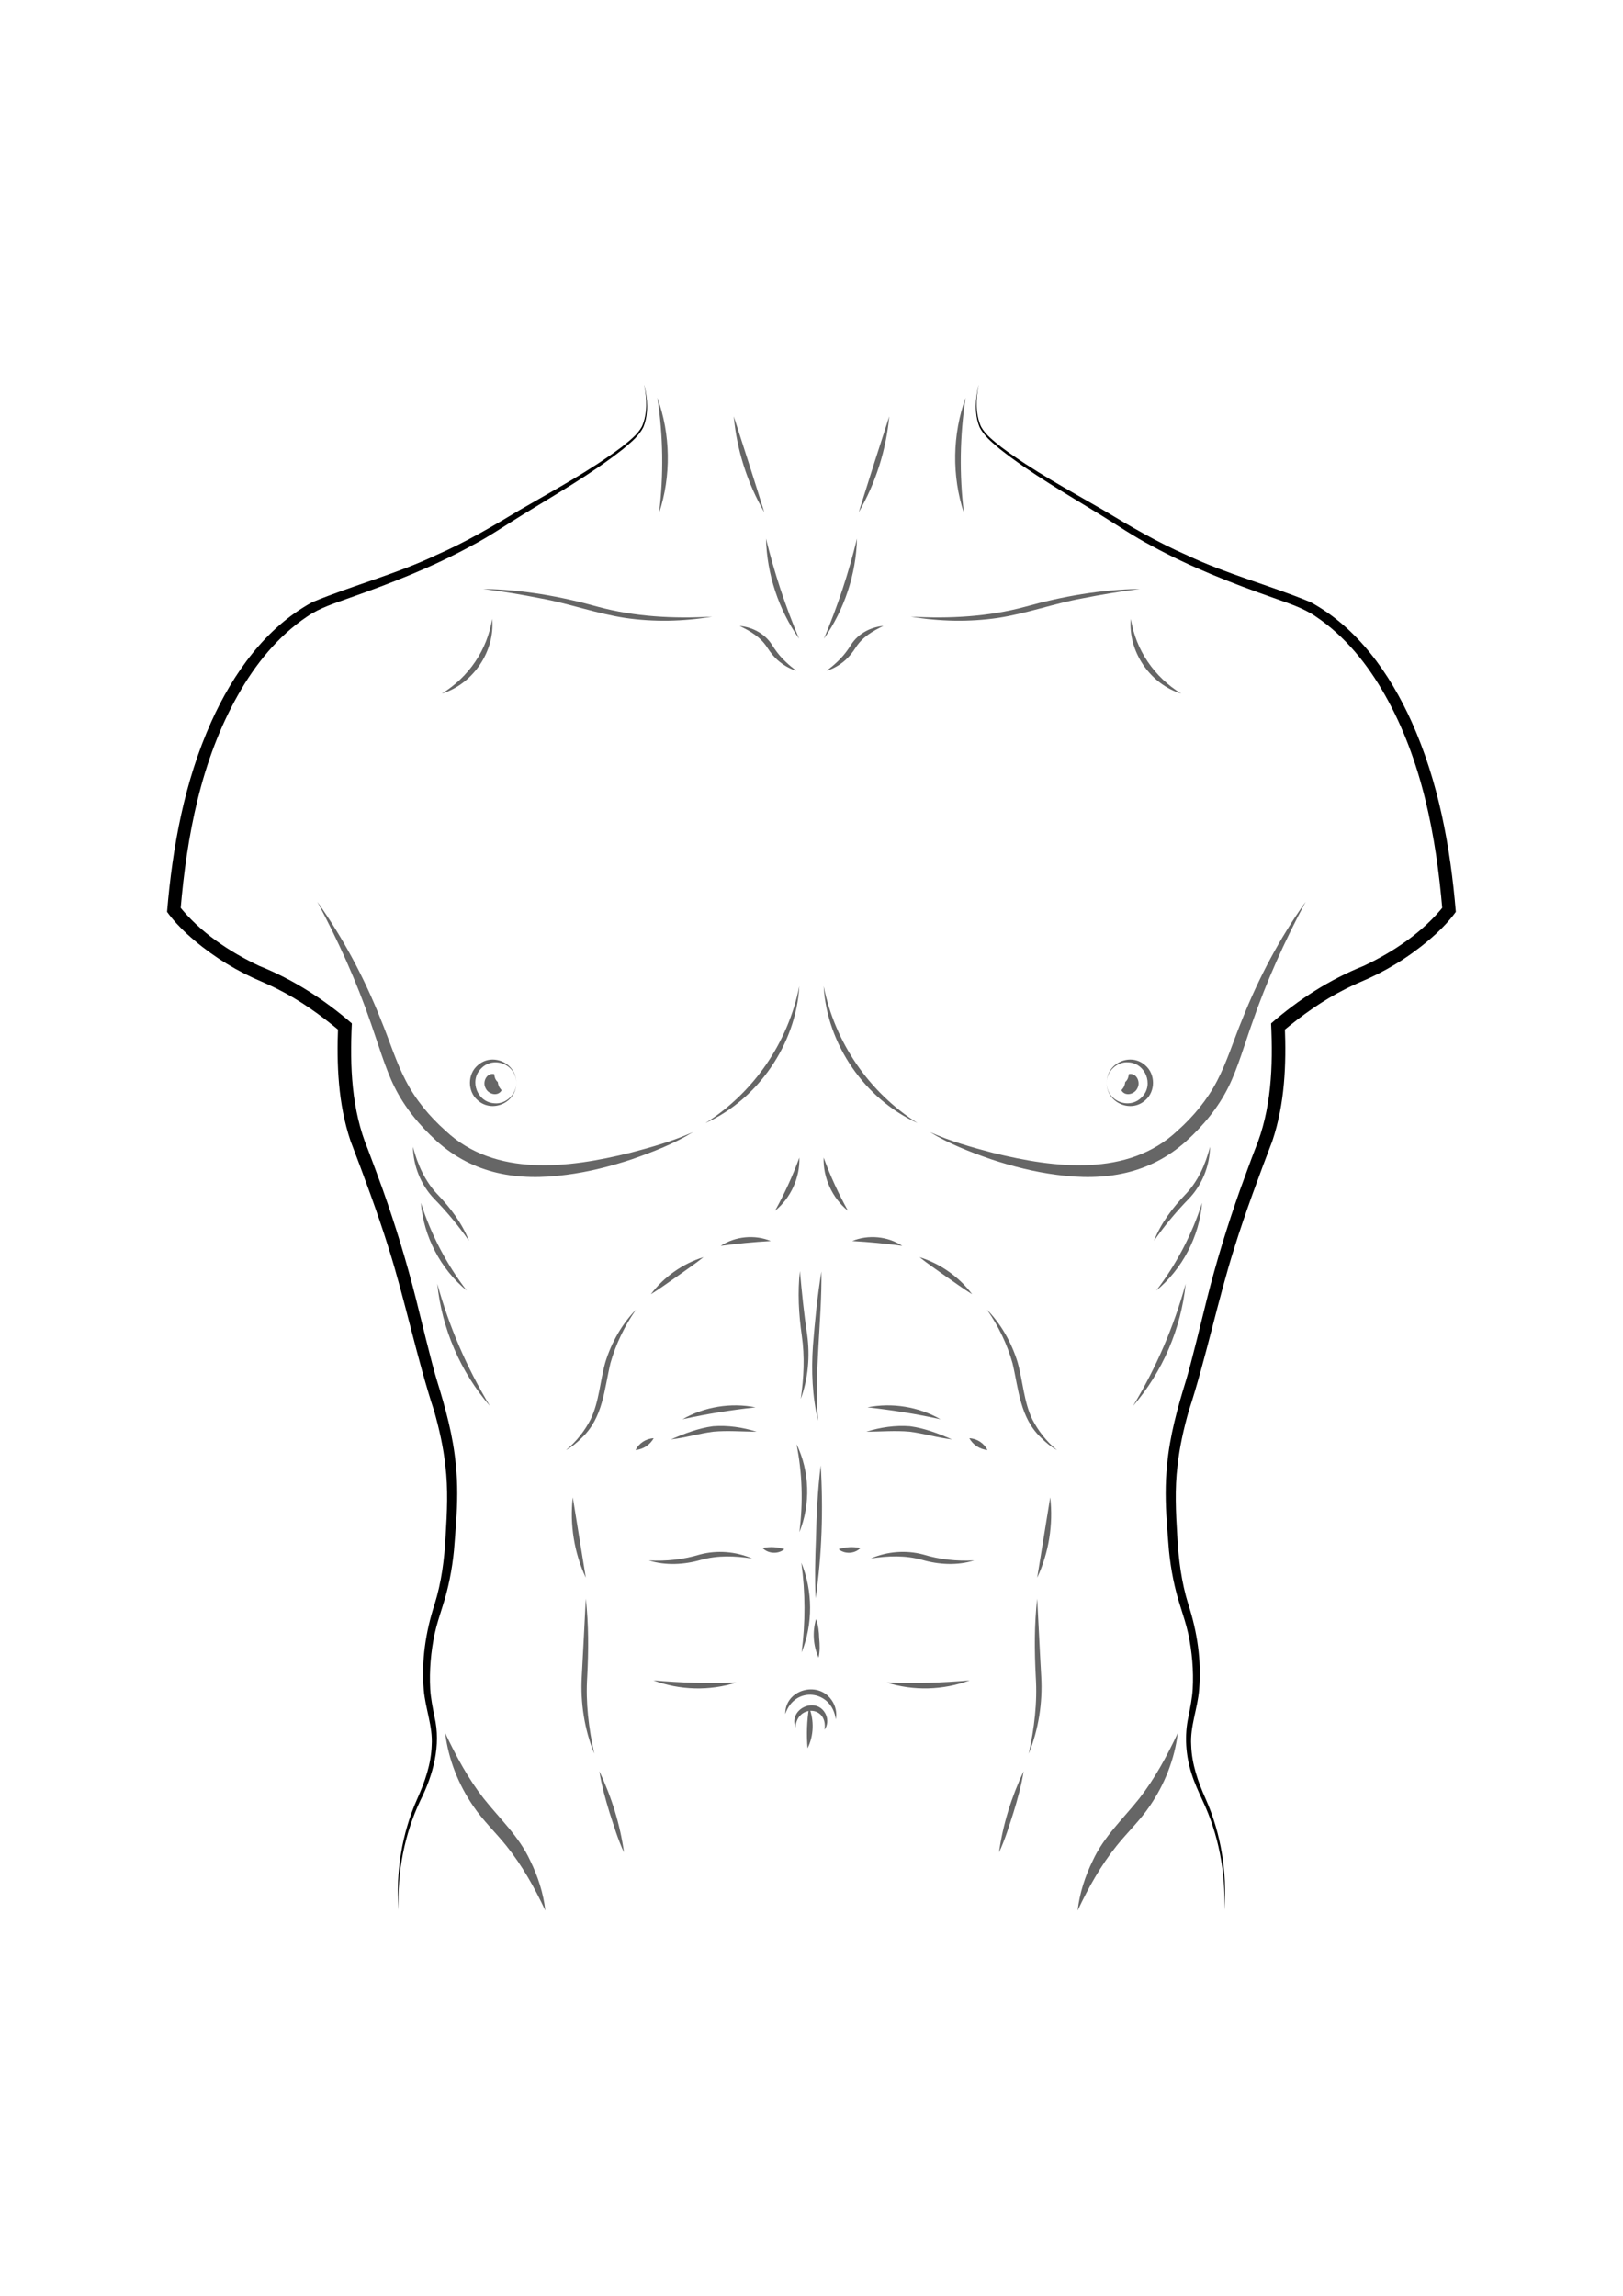 <?xml version="1.0" encoding="UTF-8"?>
<svg id="Capa_1" data-name="Capa 1" xmlns="http://www.w3.org/2000/svg" viewBox="0 0 595.28 841.89">
  <defs>
    <style>
      .cls-1 {
        fill: #666;
      }

      .cls-1, .cls-2 {
        stroke-width: 0px;
      }
    </style>
  </defs>
  <path class="cls-2" d="m236.33,141.27c1.18,4.95,1.59,10.4-.31,15.24-1.63,3.39-4.7,5.78-7.48,8.14-11.52,9.11-24.37,16.41-36.81,24.09-6.19,3.79-12.33,8.03-18.84,11.42-14.2,7.77-29.4,13.7-44.61,19.06-5.39,1.98-10.91,3.61-15.65,6.89-10.7,7.16-19.03,17.54-25.32,28.71-13.63,24.02-18.81,51.78-21.12,79.06,0,0-.46-1.62-.46-1.62,7.63,9.57,18.37,16.77,29.38,21.95,12.43,4.97,23.89,12.35,33.94,21.09-.77,15.6-.14,31.72,5.91,46.24,1.24,3.21,4.23,11.37,5.43,14.68,4.65,13.12,8.74,26.48,12.15,39.98,1.66,6.56,5.77,23.76,7.75,30.14,3.09,10,5.92,20.26,6.89,30.74.75,7.02.61,14.13.12,21.08-.17,2.47-.56,7.92-.79,10.42-.69,6.98-2.06,13.99-4.24,20.65-1.05,3.33-2.11,6.56-2.84,9.88-1.41,6.6-1.99,13.56-1.63,20.29.2,3.39.89,6.71,1.56,10.14,2.47,10.41-.45,21.33-5.16,30.66-5.91,12.46-8.54,26.4-8.03,40.26-1.04-13.86,1.19-28.04,6.85-40.77,2.81-6.27,5.11-12.77,5.32-19.67.44-6.97-2.35-13.47-2.92-20.42-.91-10.51.71-21.26,3.96-31.23,2.55-8.12,3.65-16.74,4.07-25.23.53-8.54.95-17.22-.1-25.65-.73-6.77-2.24-13.45-4.1-20.03-6.23-18.93-10.76-41.01-16.79-60.01-4.05-12.98-9.06-26.37-13.91-39.11-4.56-13.59-5.11-27.92-4.55-42.05,0,0,.89,2.02.89,2.02-7.23-6.05-14.82-11.49-23.23-15.69-2.5-1.27-6.02-2.8-8.61-3.93-8.96-4.14-17.18-9.57-24.46-16.21-2.63-2.42-5.15-5.1-7.32-8.09,2-23.86,6.36-47.79,16.25-69.77,7.93-17.57,19.81-34.44,37.08-43.83,14.93-6.17,30.68-10.25,45.27-17.18,10.75-4.68,20.73-10.55,30.8-16.61,12.66-7.36,25.58-14.27,37.3-23.04,2.78-2.27,5.83-4.46,7.53-7.66,2.02-4.71,1.79-10.08.8-15.03h0Z"/>
  <path class="cls-1" d="m163.3,635.57c4.07,8.57,8.37,16.59,14.12,23.96,5.84,7.36,13.05,14.03,17.04,22.77,2.85,5.79,4.85,11.98,5.56,18.32-4.04-8.57-8.5-16.51-14.34-23.79-3.87-4.83-8.59-9.29-12.1-14.51-5.45-7.93-9.14-17.24-10.29-26.75h0Z"/>
  <path class="cls-1" d="m180.52,226.96c1.12,11.87-7.08,23.94-18.47,27.39,9.87-6.05,16.62-15.94,18.47-27.39h0Z"/>
  <path class="cls-1" d="m241.11,145.83c4.87,13.46,5.11,28.73.62,42.33,1.72-14.12,1.52-28.26-.62-42.33h0Z"/>
  <path class="cls-1" d="m269.12,152.68c3.81,11.74,7.54,23.39,11.2,35.17-6.22-10.7-10.08-22.84-11.2-35.17h0Z"/>
  <path class="cls-1" d="m280.95,197.5c3.07,12.6,7.09,24.78,12.14,36.73-7.52-10.65-11.81-23.7-12.14-36.73h0Z"/>
  <path class="cls-1" d="m271.3,229.56c4.62.36,9.23,2.83,11.78,6.8.63.98,1.19,1.87,1.85,2.72,2,2.66,4.42,4.81,7.11,6.88-2.19-.65-4.25-1.79-6.06-3.25-1.81-1.41-3.35-3.34-4.56-5.23-2.37-3.75-6.12-6.03-10.12-7.91h0Z"/>
  <path class="cls-1" d="m177.2,215.97c14.22.2,28.39,2.71,42.06,6.53,13.66,3.7,27.86,4.42,41.97,3.63-10.52,1.78-21.38,2.02-31.96.47-10.55-1.6-20.64-5.32-31.11-7.2-6.93-1.38-13.92-2.53-20.96-3.43h0Z"/>
  <path class="cls-1" d="m116.4,330.71c9.48,13.32,17.24,27.93,23.29,43.2,3.14,7.58,5.52,15.45,9.15,22.41,3.6,6.96,8.72,13.12,14.56,18.32,18.23,17.16,45.23,13.66,67.64,8.13,7.84-2.05,15.73-4.28,23.13-7.62-6.98,4.32-14.71,7.27-22.44,9.98-7.8,2.58-15.83,4.63-24.07,5.68-17.63,2.39-33.98-.18-47.56-12.42-6.22-5.67-11.77-12.37-15.48-19.95-3.29-6.6-6.11-16.23-8.57-23.17-5.28-15.4-11.97-30.19-19.65-44.56h0Z"/>
  <path class="cls-1" d="m258.74,411.84c17.83-11.31,30.3-29.52,34.44-50.21-1.24,21.26-15.06,41.4-34.44,50.21h0Z"/>
  <path class="cls-1" d="m181.27,393.89c.18,1.67.63,2.25,1.32,2.94.16.99.25,1.71,1.41,2.97-1.36,2.44-4.94,1.51-5.93-.84-1.19-2.28.46-5.67,3.21-5.07h0Z"/>
  <path class="cls-1" d="m189.36,397.08c.1,7.26-8.91,11.33-14.29,6.27-3.61-3.19-3.61-9.37,0-12.55,5.38-5.06,14.39-.99,14.29,6.28h0Zm0,0c.02-6.86-8.56-10.11-13.07-5.06-4.23,4.51-1.15,12.22,5.06,12.57,4.16.41,8.11-3.3,8.01-7.52h0Z"/>
  <path class="cls-1" d="m151.47,420.56c1.7,6.53,4.42,12.66,9.1,17.54,4.71,4.91,8.94,10.53,11.44,16.91-3.94-5.61-8.12-10.67-12.92-15.56-4.76-5.04-7.53-11.98-7.62-18.88h0Z"/>
  <path class="cls-1" d="m154.37,441.1c3.75,11.66,9.37,22.44,16.81,32.16-9.56-7.85-15.79-19.84-16.81-32.16h0Z"/>
  <path class="cls-1" d="m160.39,470.77c4.36,15.8,10.83,30.79,19.3,44.82-10.78-12.45-17.66-28.43-19.3-44.82h0Z"/>
  <path class="cls-1" d="m293.19,424.5c.25,7.35-3.19,14.89-8.92,19.5,3.5-6.34,6.43-12.71,8.92-19.5h0Z"/>
  <path class="cls-1" d="m282.71,455.1c-6.23.35-12.18.93-18.36,1.76,5.29-3.51,12.5-4.19,18.36-1.76h0Z"/>
  <path class="cls-1" d="m258.02,461.02c-2.69,2.19-6.71,4.91-9.54,6.95-2.89,1.99-6.77,4.84-9.76,6.64,4.78-6.38,11.69-11.23,19.3-13.59h0Z"/>
  <path class="cls-1" d="m233.22,480.31c-4.16,6.01-7.37,12.61-9.33,19.61-2.28,9.63-2.72,19.96-10.45,27.3-1.75,1.76-3.69,3.36-5.85,4.55,3.79-3.11,6.84-7,9.02-11.23,3.19-6.6,3.45-14.1,5.45-21.11,2.22-7.09,5.98-13.81,11.15-19.12h0Z"/>
  <path class="cls-1" d="m233.12,531.77c1.22-2.55,3.83-4.22,6.64-4.36-1.41,2.48-3.75,3.99-6.64,4.36h0Z"/>
  <path class="cls-1" d="m250.34,520.46c7.97-4.57,17.76-6.17,26.77-4.36-9.06.98-17.87,2.4-26.77,4.36h0Z"/>
  <path class="cls-1" d="m246.09,527.83c4.95-2.12,10.06-4.09,15.42-4.81,5.44-.41,10.84.38,16.01,2.01-5.3-.03-10.6-.49-15.83-.02-5.25.64-10.31,2.26-15.61,2.82h0Z"/>
  <path class="cls-1" d="m210.09,549.1c1.6,9.87,3.19,19.6,4.77,29.46-4.25-9.1-5.93-19.49-4.77-29.46h0Z"/>
  <path class="cls-1" d="m214.86,586.24c1.08,9.51,1.01,19.12.52,28.66-.61,9.5.54,18.89,2.59,28.19-3.63-8.89-5.13-18.7-4.59-28.29.49-8.41,1.03-20.25,1.48-28.57h0Z"/>
  <path class="cls-1" d="m219.84,649.53c4.44,9.42,7.6,19.45,9.03,29.78-2.23-4.74-3.7-9.69-5.31-14.65-1.52-4.98-2.93-9.96-3.72-15.13h0Z"/>
  <path class="cls-1" d="m239.63,616.2c9.88.91,20.59,1.18,30.5.78-9.82,3.16-20.85,2.87-30.5-.78h0Z"/>
  <path class="cls-1" d="m237.99,572.23c6.43.32,12.54-.32,18.71-2.18,6.29-1.68,13.21-1.12,19.16,1.46-6.27-.97-12.55-1.21-18.67.48-6.18,1.8-13,2.18-19.19.25h0Z"/>
  <path class="cls-1" d="m279.7,567.67c2.74-.54,5.32-.42,7.99.41-2.23,1.92-5.96,1.72-7.99-.41h0Z"/>
  <path class="cls-1" d="m293.91,573.06c4.24,10.34,4.29,22.52.1,32.89,1.43-10.98,1.41-21.91-.1-32.89h0Z"/>
  <path class="cls-1" d="m292.15,529.59c4.82,9.91,5.21,22.07,1.04,32.27,1.4-10.81,1.08-21.57-1.04-32.27h0Z"/>
  <path class="cls-1" d="m293.39,466.1c.71,7.86,1.47,15.57,2.66,23.37,1.08,7.86.37,16.07-2.35,23.52,1.12-7.76,1.5-15.51.37-23.27-1.1-7.8-1.57-15.78-.68-23.63h0Z"/>
  <path class="cls-1" d="m301.28,466.2c.21,18.31-2.71,36.46-1.24,54.78-2.14-8.96-2.5-18.29-1.87-27.46.73-9.14,1.62-18.27,3.12-27.32h0Z"/>
  <path class="cls-1" d="m301.02,537.38c.97,16.25.46,32.59-1.87,48.71-.34-7.11-.18-14.24.11-21.34.21-9.14.62-18.28,1.76-27.37h0Z"/>
  <path class="cls-1" d="m299.31,593.71c.83,2.32,1.08,4.63,1.15,7.04.23,2.39.3,4.72-.22,7.13-2-4.43-2.32-9.51-.93-14.16h0Z"/>
  <path class="cls-1" d="m296.74,626.08c1.94,4.76,1.75,10.42-.54,15.02-.45-5.06-.26-10.01.54-15.02h0Z"/>
  <path class="cls-1" d="m291.76,633.47c-2.66-6.97,7.91-11.64,11.15-4.73.85,1.88.59,4.08-.49,5.58,1.34-8.89-10.14-9.34-10.66-.86h0Z"/>
  <path class="cls-1" d="m288.03,628.57c-.19-8.89,11.89-12.38,16.92-5.22,1.53,2.1,2.09,4.78,1.6,7.16-1.4-10.86-15.08-12.44-18.52-1.95h0Z"/>
  <path class="cls-2" d="m358.94,141.27c-1,4.95-1.23,10.32.8,15.03,1.7,3.2,4.75,5.4,7.53,7.66,11.72,8.78,24.64,15.68,37.3,23.04,10.07,6.06,20.04,11.92,30.8,16.61,14.59,6.93,30.34,11.01,45.27,17.18,17.27,9.38,29.15,26.26,37.08,43.83,9.89,21.98,14.25,45.91,16.25,69.77-2.17,3-4.69,5.67-7.32,8.09-7.28,6.64-15.5,12.07-24.46,16.21-2.62,1.14-6.12,2.65-8.61,3.93-8.4,4.2-16,9.64-23.23,15.69,0,0,.89-2.02.89-2.02.57,14.12.01,28.46-4.55,42.05-4.85,12.74-9.86,26.12-13.91,39.11-6.04,19.01-10.56,41.07-16.79,60.01-1.86,6.58-3.37,13.26-4.1,20.03-1.05,8.42-.63,17.13-.1,25.65.43,8.47,1.53,17.11,4.07,25.23,3.25,9.97,4.87,20.73,3.96,31.23-.56,6.96-3.36,13.46-2.92,20.42.21,6.88,2.51,13.4,5.32,19.67,5.66,12.73,7.89,26.92,6.85,40.77.51-13.85-2.12-27.79-8.03-40.26-1.43-3.15-2.93-6.32-3.98-9.69-2.17-6.7-2.7-14.09-1.17-20.97.67-3.43,1.36-6.75,1.56-10.14.37-6.73-.22-13.69-1.63-20.29-.73-3.31-1.79-6.55-2.84-9.88-2.18-6.66-3.55-13.67-4.24-20.65-.24-2.61-.61-7.81-.79-10.42-.49-6.95-.62-14.06.12-21.08.97-10.48,3.8-20.73,6.89-30.74,1.94-6.32,6.06-23.41,7.75-30.14,3.4-13.5,7.5-26.86,12.15-39.98,1.23-3.36,4.17-11.49,5.43-14.68,6.05-14.53,6.68-30.65,5.91-46.24,10.04-8.74,21.51-16.13,33.94-21.09,11.01-5.18,21.74-12.38,29.38-21.95,0,0-.46,1.61-.46,1.61-2.32-27.28-7.49-55.04-21.12-79.06-6.29-11.16-14.62-21.55-25.32-28.71-4.75-3.27-10.26-4.92-15.65-6.89-15.21-5.35-30.4-11.29-44.61-19.06-6.51-3.39-12.65-7.62-18.84-11.42-12.45-7.67-25.29-14.98-36.81-24.09-2.78-2.37-5.85-4.75-7.48-8.14-1.89-4.84-1.48-10.28-.31-15.24h0Z"/>
  <path class="cls-1" d="m431.98,635.57c-1.15,9.51-4.84,18.81-10.29,26.75-3.51,5.22-8.23,9.68-12.1,14.51-5.84,7.28-10.3,15.22-14.34,23.79.72-6.34,2.71-12.53,5.56-18.32,3.99-8.74,11.2-15.41,17.04-22.76,5.74-7.37,10.05-15.4,14.12-23.96h0Z"/>
  <path class="cls-1" d="m414.76,226.96c1.84,11.45,8.59,21.33,18.47,27.39-11.39-3.45-19.58-15.52-18.47-27.39h0Z"/>
  <path class="cls-1" d="m354.17,145.83c-2.15,14.07-2.35,28.2-.62,42.33-4.49-13.6-4.25-28.87.62-42.33h0Z"/>
  <path class="cls-1" d="m326.16,152.68c-1.13,12.33-4.98,24.47-11.2,35.17,3.67-11.78,7.39-23.43,11.2-35.17h0Z"/>
  <path class="cls-1" d="m314.33,197.5c-.33,13.03-4.62,26.08-12.14,36.73,5.05-11.95,9.07-24.13,12.14-36.73h0Z"/>
  <path class="cls-1" d="m323.98,229.56c-4,1.88-7.75,4.16-10.12,7.91-1.21,1.89-2.75,3.82-4.56,5.23-1.81,1.47-3.87,2.6-6.06,3.25,2.69-2.07,5.11-4.22,7.11-6.88.66-.85,1.23-1.74,1.85-2.72,2.56-3.97,7.16-6.44,11.78-6.8h0Z"/>
  <path class="cls-1" d="m418.08,215.97c-7.04.9-14.03,2.05-20.96,3.43-10.47,1.88-20.56,5.6-31.11,7.2-10.59,1.55-21.45,1.31-31.96-.47,14.11.79,28.31.07,41.97-3.63,13.68-3.82,27.84-6.33,42.06-6.53h0Z"/>
  <path class="cls-1" d="m478.87,330.71c-7.68,14.37-14.36,29.17-19.65,44.56-2.51,7-5.27,16.54-8.57,23.17-3.71,7.59-9.25,14.28-15.48,19.95-13.58,12.24-29.95,14.81-47.56,12.42-8.24-1.06-16.27-3.1-24.07-5.68-7.73-2.7-15.46-5.66-22.44-9.98,7.4,3.34,15.3,5.57,23.13,7.62,22.4,5.53,49.42,9.03,67.64-8.13,5.84-5.2,10.96-11.36,14.56-18.32,3.63-6.96,6.01-14.83,9.15-22.41,6.05-15.28,13.81-29.89,23.29-43.2h0Z"/>
  <path class="cls-1" d="m336.53,411.84c-19.39-8.81-33.21-28.95-34.44-50.21,4.15,20.69,16.62,38.91,34.44,50.21h0Z"/>
  <path class="cls-1" d="m414.01,393.89c2.75-.6,4.4,2.79,3.21,5.07-.99,2.35-4.57,3.28-5.93.84,1.15-1.26,1.25-1.98,1.41-2.97.69-.69,1.13-1.27,1.32-2.94h0Z"/>
  <path class="cls-1" d="m405.91,397.08c-.02,6.86,8.57,10.12,13.07,5.06,4.24-4.46,1.11-12.26-5.06-12.57-4.16-.41-8.11,3.29-8.01,7.51h0Zm0,0c-.1-7.26,8.91-11.34,14.29-6.28,3.6,3.18,3.61,9.36,0,12.55-5.38,5.06-14.39.99-14.29-6.27h0Z"/>
  <path class="cls-1" d="m443.81,420.56c-.09,6.9-2.86,13.84-7.62,18.88-4.8,4.9-8.99,9.96-12.92,15.56,2.5-6.38,6.73-12,11.44-16.91,4.68-4.88,7.4-11.01,9.1-17.54h0Z"/>
  <path class="cls-1" d="m440.9,441.1c-1.01,12.32-7.25,24.31-16.81,32.16,7.44-9.73,13.06-20.5,16.81-32.16h0Z"/>
  <path class="cls-1" d="m434.88,470.77c-1.64,16.38-8.51,32.37-19.3,44.82,8.47-14.03,14.94-29.02,19.3-44.82h0Z"/>
  <path class="cls-1" d="m302.09,424.5c2.49,6.8,5.42,13.16,8.92,19.5-5.73-4.61-9.18-12.15-8.92-19.5h0Z"/>
  <path class="cls-1" d="m312.57,455.1c5.87-2.43,13.07-1.75,18.36,1.76-6.18-.83-12.14-1.41-18.36-1.76h0Z"/>
  <path class="cls-1" d="m337.26,461.02c7.61,2.36,14.52,7.21,19.3,13.59-2.97-1.79-6.88-4.66-9.76-6.64-2.84-2.05-6.84-4.75-9.54-6.95h0Z"/>
  <path class="cls-1" d="m362.05,480.31c5.17,5.31,8.93,12.02,11.15,19.12,2,7.01,2.26,14.51,5.45,21.11,2.18,4.22,5.23,8.12,9.02,11.23-2.16-1.19-4.09-2.78-5.85-4.55-7.73-7.35-8.17-17.66-10.45-27.3-1.95-7-5.17-13.6-9.33-19.61h0Z"/>
  <path class="cls-1" d="m362.16,531.77c-2.89-.37-5.23-1.88-6.64-4.36,2.81.13,5.42,1.81,6.64,4.36h0Z"/>
  <path class="cls-1" d="m344.94,520.46c-8.9-1.96-17.71-3.37-26.77-4.36,9.01-1.81,18.8-.22,26.77,4.36h0Z"/>
  <path class="cls-1" d="m349.19,527.83c-5.3-.56-10.36-2.18-15.61-2.82-5.23-.47-10.53,0-15.83.02,5.17-1.63,10.57-2.42,16.01-2.01,5.36.72,10.47,2.69,15.42,4.81h0Z"/>
  <path class="cls-1" d="m385.19,549.1c1.16,9.97-.52,20.37-4.77,29.46,1.58-9.87,3.17-19.6,4.77-29.46h0Z"/>
  <path class="cls-1" d="m380.42,586.24c.45,8.26.99,20.19,1.48,28.57.54,9.59-.96,19.39-4.59,28.29,2.05-9.3,3.2-18.69,2.59-28.19-.49-9.54-.56-19.15.52-28.66h0Z"/>
  <path class="cls-1" d="m375.44,649.53c-.79,5.17-2.2,10.15-3.72,15.13-1.6,4.95-3.08,9.91-5.31,14.65,1.43-10.32,4.59-20.36,9.03-29.78h0Z"/>
  <path class="cls-1" d="m355.65,616.2c-9.65,3.64-20.68,3.93-30.5.78,9.91.4,20.63.13,30.5-.78h0Z"/>
  <path class="cls-1" d="m357.28,572.23c-6.19,1.94-13.02,1.55-19.19-.25-6.12-1.69-12.4-1.45-18.67-.48,5.95-2.58,12.87-3.14,19.16-1.46,6.17,1.87,12.28,2.5,18.71,2.18h0Z"/>
  <path class="cls-1" d="m315.58,567.67c-2.02,2.13-5.76,2.34-7.99.42,2.67-.83,5.24-.96,7.99-.42h0Z"/>
</svg>